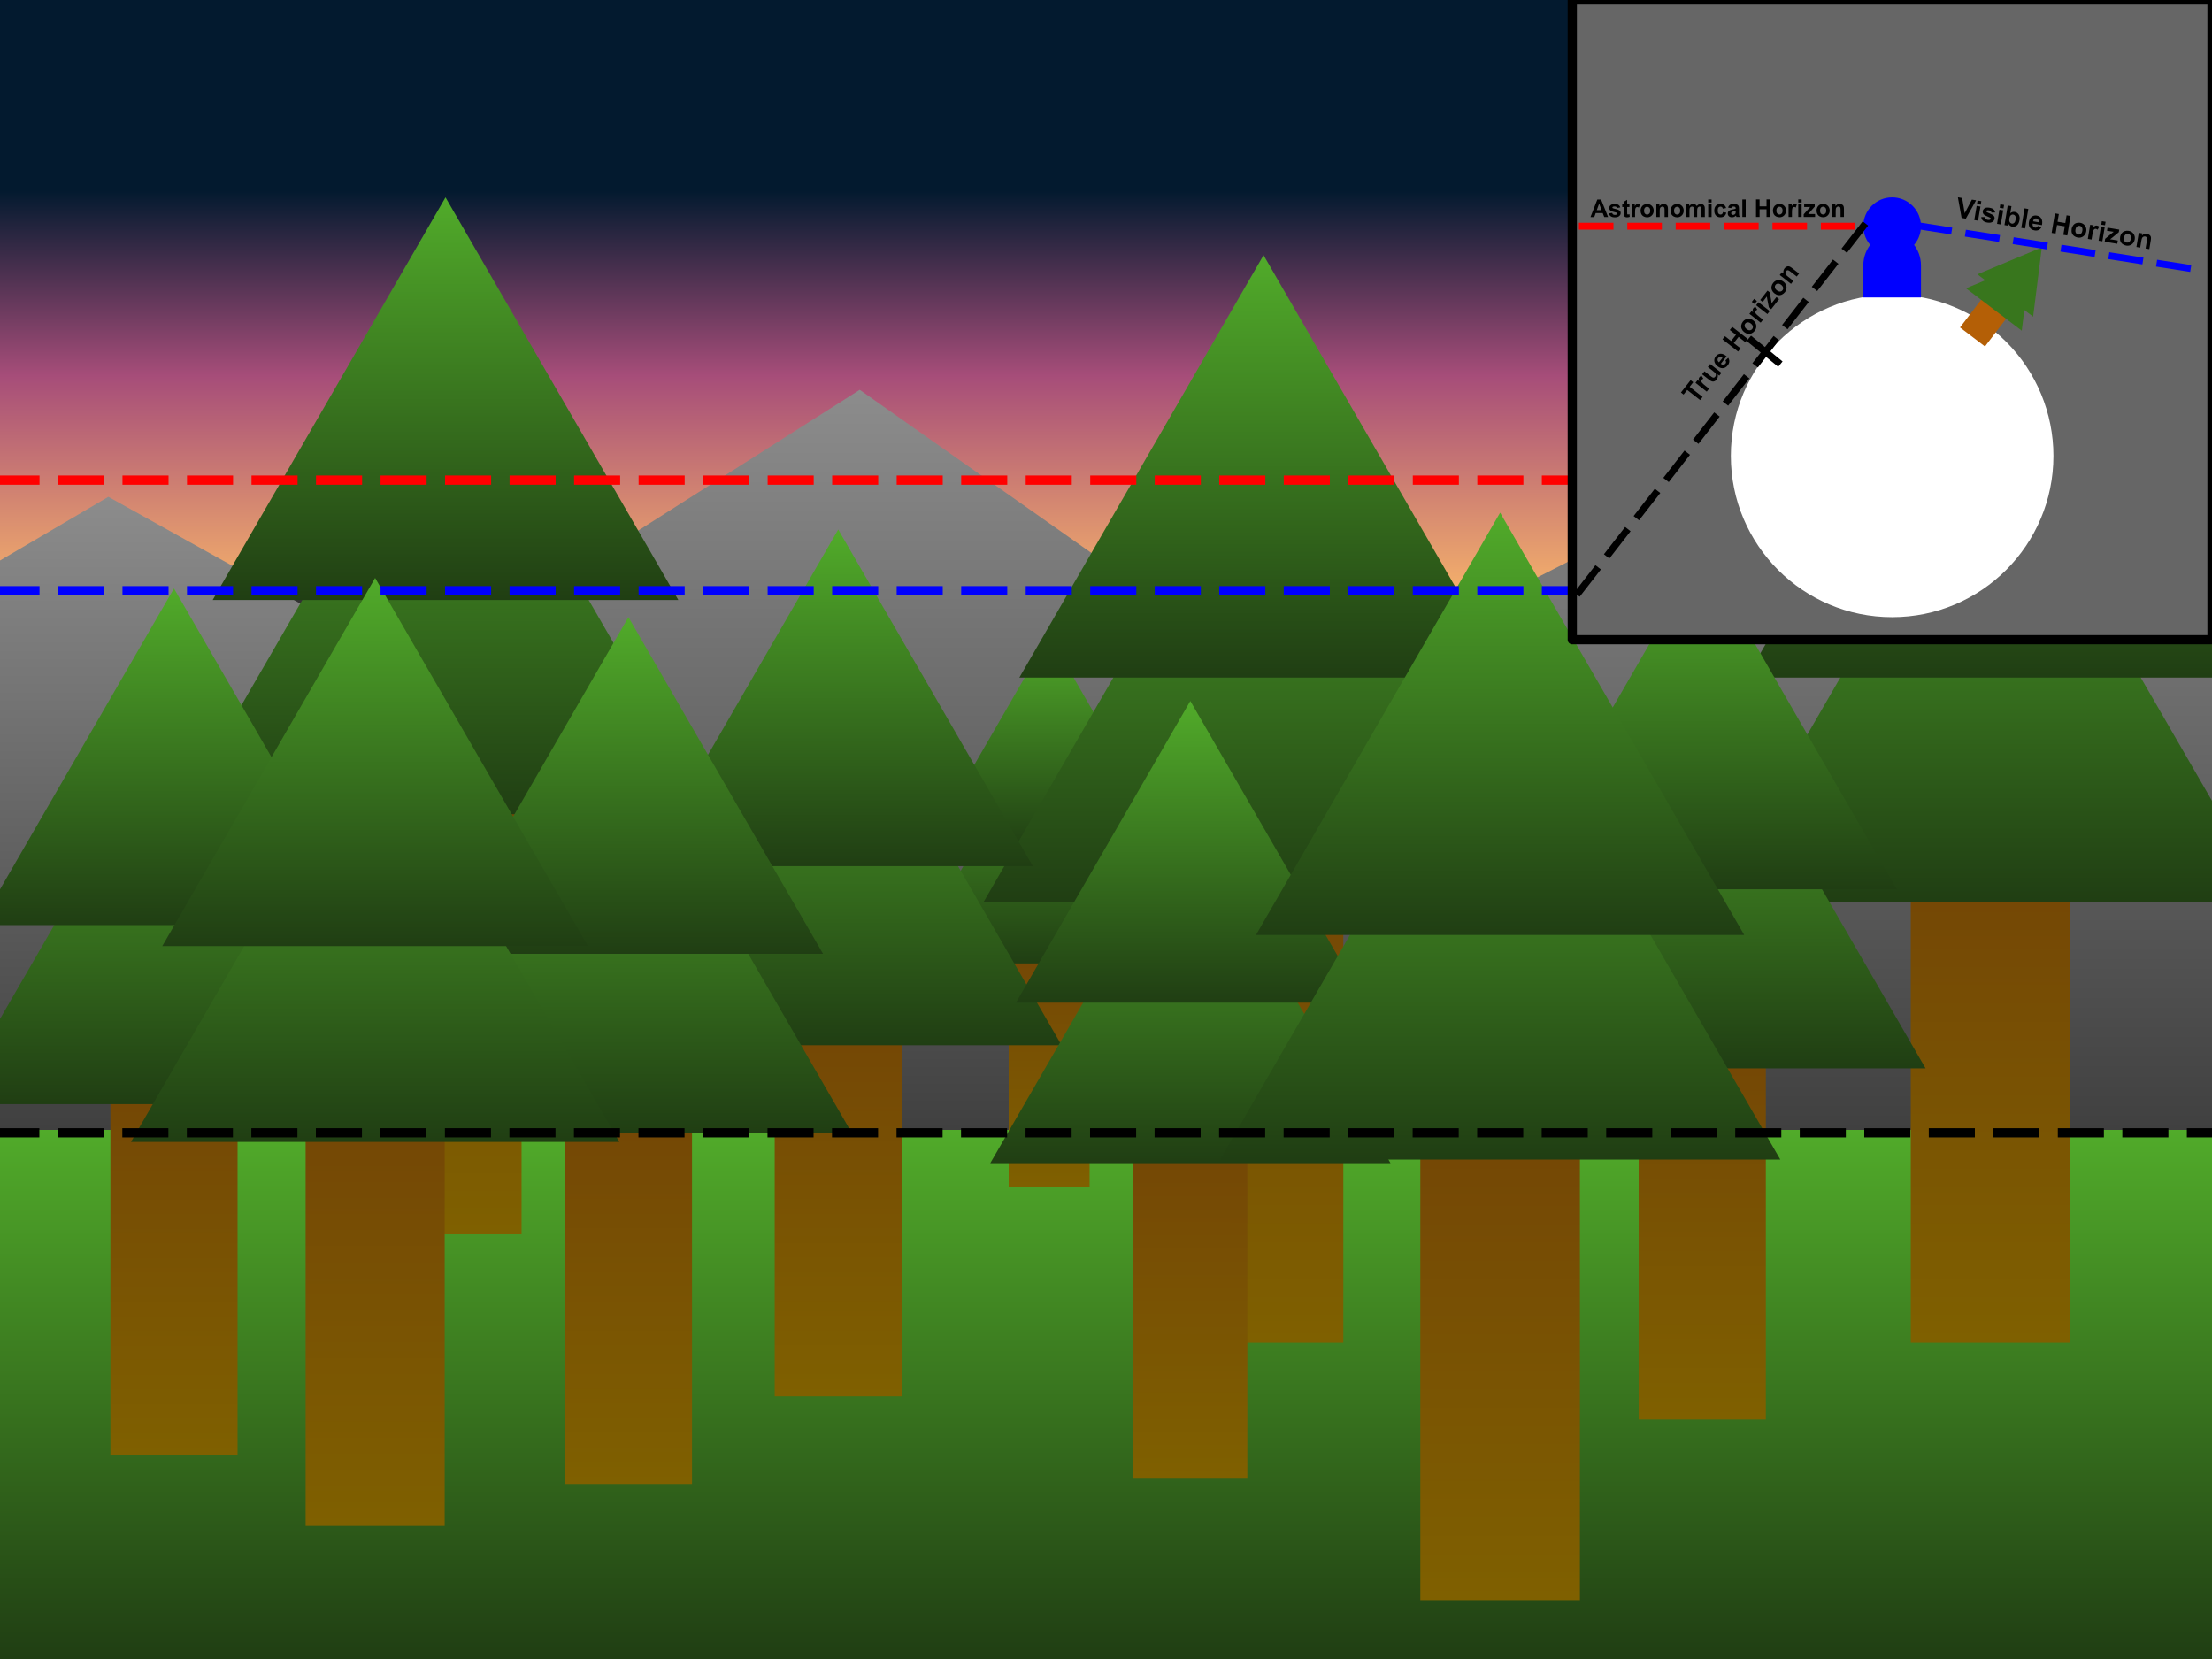 <svg version="1.1" viewBox="0.0 0.0 960.0 720.0" fill="none" stroke="none" stroke-linecap="square" stroke-miterlimit="10" xmlns:xlink="http://www.w3.org/1999/xlink" xmlns="http://www.w3.org/2000/svg"><rect x="0.0" y="0.0" width="960.0" height="720.0" fill="#333333" stroke="none"/><clipPath id="p.0"><path d="m0 0l960.0 0l0 720.0l-960.0 0l0 -720.0z" clip-rule="nonzero"/></clipPath><g clip-path="url(#p.0)"><path fill="#000000" fill-opacity="0.0" d="m0 0l960.0 0l0 720.0l-960.0 0z" fill-rule="evenodd"/><defs><linearGradient id="p.1" gradientUnits="userSpaceOnUse" gradientTransform="matrix(16.086 0.0 0.0 16.086 0.0 0.0)" spreadMethod="pad" x1="7.820323363746857E-10" y1="-2.1603163113578574E-4" x2="-5.8232148763994166E-5" y2="16.086"><stop offset="0.0" stop-color="#031a2f"/><stop offset="0.32" stop-color="#031a2f"/><stop offset="0.63" stop-color="#a64d79"/><stop offset="1.0" stop-color="#f6b26b"/></linearGradient></defs><path fill="url(#p.1)" d="m0 0l960.0 0l0 258.772l-960.0 0z" fill-rule="evenodd"/><defs><linearGradient id="p.2" gradientUnits="userSpaceOnUse" gradientTransform="matrix(17.922 0.0 0.0 17.922 0.0 0.0)" spreadMethod="pad" x1="-7.389" y1="9.439" x2="-7.389" y2="27.361"><stop offset="0.0" stop-color="#8c8c8c"/><stop offset="1.0" stop-color="#404040"/></linearGradient></defs><path fill="url(#p.2)" d="m-132.433 490.373l505.557 -321.197l456.144 321.197z" fill-rule="evenodd"/><defs><linearGradient id="p.3" gradientUnits="userSpaceOnUse" gradientTransform="matrix(17.922 0.0 0.0 17.922 0.0 0.0)" spreadMethod="pad" x1="10.981" y1="9.439" x2="10.981" y2="27.361"><stop offset="0.0" stop-color="#8c8c8c"/><stop offset="1.0" stop-color="#404040"/></linearGradient></defs><path fill="url(#p.3)" d="m196.803 490.362l630.113 -321.197l475.116 321.197z" fill-rule="evenodd"/><defs><linearGradient id="p.4" gradientUnits="userSpaceOnUse" gradientTransform="matrix(16.575 0.0 0.0 16.575 0.0 0.0)" spreadMethod="pad" x1="-25.382" y1="13.008" x2="-25.382" y2="29.584"><stop offset="0.0" stop-color="#8c8c8c"/><stop offset="1.0" stop-color="#404040"/></linearGradient></defs><path fill="url(#p.4)" d="m-420.714 490.362l467.752 -274.74l493.949 274.74z" fill-rule="evenodd"/><defs><linearGradient id="p.5" gradientUnits="userSpaceOnUse" gradientTransform="matrix(15.154 0.0 0.0 15.154 0.0 0.0)" spreadMethod="pad" x1="8.320749107375494E-10" y1="32.359" x2="-5.4856208839128626E-5" y2="47.513"><stop offset="0.0" stop-color="#51ab2a"/><stop offset="1.0" stop-color="#203e13"/></linearGradient></defs><path fill="url(#p.5)" d="m0 490.365l960.0 0l0 229.638l-960.0 0z" fill-rule="evenodd"/><defs><linearGradient id="p.6" gradientUnits="userSpaceOnUse" gradientTransform="matrix(-14.9 0.0 0.0 -14.9 0.0 0.0)" spreadMethod="pad" x1="-51.433" y1="-41.346" x2="-51.433" y2="-26.446"><stop offset="0.0" stop-color="#7f6000"/><stop offset="1.0" stop-color="#703d08"/></linearGradient></defs><path fill="url(#p.6)" d="m766.361 616.066l-55.181 0l0 -222.016l55.181 0z" fill-rule="evenodd"/><defs><linearGradient id="p.7" gradientUnits="userSpaceOnUse" gradientTransform="matrix(-16.689 0.0 0.0 -16.689 0.0 0.0)" spreadMethod="pad" x1="-53.838" y1="-34.918" x2="-53.838" y2="-18.23"><stop offset="0.0" stop-color="#7f6000"/><stop offset="1.0" stop-color="#703d08"/></linearGradient></defs><path fill="url(#p.7)" d="m898.496 582.751l-69.228 0l0 -278.52l69.228 0z" fill-rule="evenodd"/><defs><linearGradient id="p.8" gradientUnits="userSpaceOnUse" gradientTransform="matrix(14.501 0.0 0.0 14.501 0.0 0.0)" spreadMethod="pad" x1="51.191" y1="12.503" x2="51.191" y2="27.004"><stop offset="0.0" stop-color="#51ab2a"/><stop offset="1.0" stop-color="#203e13"/></linearGradient></defs><path fill="url(#p.8)" d="m742.308 391.571l121.575 -210.268l121.575 210.268z" fill-rule="evenodd"/><defs><linearGradient id="p.9" gradientUnits="userSpaceOnUse" gradientTransform="matrix(13.539 0.0 0.0 13.539 0.0 0.0)" spreadMethod="pad" x1="55.978" y1="8.18" x2="55.978" y2="21.719"><stop offset="0.0" stop-color="#51ab2a"/><stop offset="1.0" stop-color="#203e13"/></linearGradient></defs><path fill="url(#p.9)" d="m757.895 294.059l105.984 -183.307l105.984 183.307z" fill-rule="evenodd"/><defs><linearGradient id="p.10" gradientUnits="userSpaceOnUse" gradientTransform="matrix(12.946 0.0 0.0 12.946 0.0 0.0)" spreadMethod="pad" x1="49.581" y1="22.871" x2="49.581" y2="35.816"><stop offset="0.0" stop-color="#51ab2a"/><stop offset="1.0" stop-color="#203e13"/></linearGradient></defs><path fill="url(#p.10)" d="m641.865 463.669l96.913 -167.591l96.913 167.591z" fill-rule="evenodd"/><defs><linearGradient id="p.11" gradientUnits="userSpaceOnUse" gradientTransform="matrix(12.088 0.0 0.0 12.088 0.0 0.0)" spreadMethod="pad" x1="54.129" y1="19.842" x2="54.129" y2="31.93"><stop offset="0.0" stop-color="#51ab2a"/><stop offset="1.0" stop-color="#203e13"/></linearGradient></defs><path fill="url(#p.11)" d="m654.29 385.954l84.472 -146.11l84.472 146.11z" fill-rule="evenodd"/><defs><linearGradient id="p.12" gradientUnits="userSpaceOnUse" gradientTransform="matrix(-11.885 0.0 0.0 -11.885 0.0 0.0)" spreadMethod="pad" x1="-39.787" y1="-43.338" x2="-39.787" y2="-31.452"><stop offset="0.0" stop-color="#7f6000"/><stop offset="1.0" stop-color="#703d08"/></linearGradient></defs><path fill="url(#p.12)" d="m472.88 515.081l-35.118 0l0 -141.26l35.118 0z" fill-rule="evenodd"/><defs><linearGradient id="p.13" gradientUnits="userSpaceOnUse" gradientTransform="matrix(10.325 0.0 0.0 10.325 0.0 0.0)" spreadMethod="pad" x1="38.127" y1="30.169" x2="38.127" y2="40.495"><stop offset="0.0" stop-color="#51ab2a"/><stop offset="1.0" stop-color="#203e13"/></linearGradient></defs><path fill="url(#p.13)" d="m393.679 418.127l61.654 -106.614l61.654 106.614z" fill-rule="evenodd"/><defs><linearGradient id="p.14" gradientUnits="userSpaceOnUse" gradientTransform="matrix(9.641 0.0 0.0 9.641 0.0 0.0)" spreadMethod="pad" x1="41.655" y1="28.601" x2="41.655" y2="38.242"><stop offset="0.0" stop-color="#51ab2a"/><stop offset="1.0" stop-color="#203e13"/></linearGradient></defs><path fill="url(#p.14)" d="m401.584 368.682l53.732 -92.945l53.732 92.945z" fill-rule="evenodd"/><defs><linearGradient id="p.15" gradientUnits="userSpaceOnUse" gradientTransform="matrix(-16.296 0.0 0.0 -16.296 0.0 0.0)" spreadMethod="pad" x1="-13.89" y1="-32.871" x2="-13.89" y2="-16.574"><stop offset="0.0" stop-color="#7f6000"/><stop offset="1.0" stop-color="#703d08"/></linearGradient></defs><path fill="url(#p.15)" d="m226.352 535.677l-66.016 0l0 -265.575l66.016 0z" fill-rule="evenodd"/><defs><linearGradient id="p.16" gradientUnits="userSpaceOnUse" gradientTransform="matrix(14.159 0.0 0.0 14.159 0.0 0.0)" spreadMethod="pad" x1="5.469" y1="10.799" x2="5.469" y2="24.958"><stop offset="0.0" stop-color="#51ab2a"/><stop offset="1.0" stop-color="#203e13"/></linearGradient></defs><path fill="url(#p.16)" d="m77.43 353.381l115.906 -200.472l115.906 200.472z" fill-rule="evenodd"/><defs><linearGradient id="p.17" gradientUnits="userSpaceOnUse" gradientTransform="matrix(13.22 0.0 0.0 13.22 0.0 0.0)" spreadMethod="pad" x1="6.981" y1="6.478" x2="6.981" y2="19.698"><stop offset="0.0" stop-color="#51ab2a"/><stop offset="1.0" stop-color="#203e13"/></linearGradient></defs><path fill="url(#p.17)" d="m92.293 260.412l101.055 -174.772l101.055 174.772z" fill-rule="evenodd"/><defs><linearGradient id="p.18" gradientUnits="userSpaceOnUse" gradientTransform="matrix(-16.689 0.0 0.0 -16.689 0.0 0.0)" spreadMethod="pad" x1="-34.933" y1="-34.918" x2="-34.933" y2="-18.23"><stop offset="0.0" stop-color="#7f6000"/><stop offset="1.0" stop-color="#703d08"/></linearGradient></defs><path fill="url(#p.18)" d="m582.996 582.751l-69.228 0l0 -278.52l69.228 0z" fill-rule="evenodd"/><defs><linearGradient id="p.19" gradientUnits="userSpaceOnUse" gradientTransform="matrix(14.501 0.0 0.0 14.501 0.0 0.0)" spreadMethod="pad" x1="29.434" y1="12.503" x2="29.434" y2="27.004"><stop offset="0.0" stop-color="#51ab2a"/><stop offset="1.0" stop-color="#203e13"/></linearGradient></defs><path fill="url(#p.19)" d="m426.808 391.571l121.575 -210.268l121.575 210.268z" fill-rule="evenodd"/><defs><linearGradient id="p.20" gradientUnits="userSpaceOnUse" gradientTransform="matrix(13.539 0.0 0.0 13.539 0.0 0.0)" spreadMethod="pad" x1="32.675" y1="8.18" x2="32.675" y2="21.719"><stop offset="0.0" stop-color="#51ab2a"/><stop offset="1.0" stop-color="#203e13"/></linearGradient></defs><path fill="url(#p.20)" d="m442.395 294.059l105.984 -183.307l105.984 183.307z" fill-rule="evenodd"/><defs><linearGradient id="p.21" gradientUnits="userSpaceOnUse" gradientTransform="matrix(-14.9 0.0 0.0 -14.9 0.0 0.0)" spreadMethod="pad" x1="-26.268" y1="-40.672" x2="-26.268" y2="-25.772"><stop offset="0.0" stop-color="#7f6000"/><stop offset="1.0" stop-color="#703d08"/></linearGradient></defs><path fill="url(#p.21)" d="m391.392 606.026l-55.181 0l0 -222.016l55.181 0z" fill-rule="evenodd"/><defs><linearGradient id="p.22" gradientUnits="userSpaceOnUse" gradientTransform="matrix(12.946 0.0 0.0 12.946 0.0 0.0)" spreadMethod="pad" x1="20.617" y1="22.095" x2="20.617" y2="35.041"><stop offset="0.0" stop-color="#51ab2a"/><stop offset="1.0" stop-color="#203e13"/></linearGradient></defs><path fill="url(#p.22)" d="m266.896 453.629l96.913 -167.591l96.913 167.591z" fill-rule="evenodd"/><defs><linearGradient id="p.23" gradientUnits="userSpaceOnUse" gradientTransform="matrix(12.088 0.0 0.0 12.088 0.0 0.0)" spreadMethod="pad" x1="23.108" y1="19.011" x2="23.108" y2="31.099"><stop offset="0.0" stop-color="#51ab2a"/><stop offset="1.0" stop-color="#203e13"/></linearGradient></defs><path fill="url(#p.23)" d="m279.321 375.913l84.472 -146.11l84.472 146.11z" fill-rule="evenodd"/><defs><linearGradient id="p.24" gradientUnits="userSpaceOnUse" gradientTransform="matrix(-14.9 0.0 0.0 -14.9 0.0 0.0)" spreadMethod="pad" x1="-6.919" y1="-42.389" x2="-6.919" y2="-27.489"><stop offset="0.0" stop-color="#7f6000"/><stop offset="1.0" stop-color="#703d08"/></linearGradient></defs><path fill="url(#p.24)" d="m103.098 631.602l-55.181 0l0 -222.016l55.181 0z" fill-rule="evenodd"/><defs><linearGradient id="p.25" gradientUnits="userSpaceOnUse" gradientTransform="matrix(12.946 0.0 0.0 12.946 0.0 0.0)" spreadMethod="pad" x1="-1.653" y1="24.071" x2="-1.653" y2="37.017"><stop offset="0.0" stop-color="#51ab2a"/><stop offset="1.0" stop-color="#203e13"/></linearGradient></defs><path fill="url(#p.25)" d="m-21.398 479.205l96.913 -167.591l96.913 167.591z" fill-rule="evenodd"/><defs><linearGradient id="p.26" gradientUnits="userSpaceOnUse" gradientTransform="matrix(12.088 0.0 0.0 12.088 0.0 0.0)" spreadMethod="pad" x1="-0.742" y1="21.127" x2="-0.742" y2="33.215"><stop offset="0.0" stop-color="#51ab2a"/><stop offset="1.0" stop-color="#203e13"/></linearGradient></defs><path fill="url(#p.26)" d="m-8.973 401.49l84.472 -146.11l84.472 146.11z" fill-rule="evenodd"/><defs><linearGradient id="p.27" gradientUnits="userSpaceOnUse" gradientTransform="matrix(-14.9 0.0 0.0 -14.9 0.0 0.0)" spreadMethod="pad" x1="-20.156" y1="-43.225" x2="-20.156" y2="-28.325"><stop offset="0.0" stop-color="#7f6000"/><stop offset="1.0" stop-color="#703d08"/></linearGradient></defs><path fill="url(#p.27)" d="m300.33 644.067l-55.181 0l0 -222.016l55.181 0z" fill-rule="evenodd"/><defs><linearGradient id="p.28" gradientUnits="userSpaceOnUse" gradientTransform="matrix(12.946 0.0 0.0 12.946 0.0 0.0)" spreadMethod="pad" x1="13.582" y1="25.034" x2="13.582" y2="37.979"><stop offset="0.0" stop-color="#51ab2a"/><stop offset="1.0" stop-color="#203e13"/></linearGradient></defs><path fill="url(#p.28)" d="m175.834 491.67l96.913 -167.591l96.913 167.591z" fill-rule="evenodd"/><defs><linearGradient id="p.29" gradientUnits="userSpaceOnUse" gradientTransform="matrix(12.088 0.0 0.0 12.088 0.0 0.0)" spreadMethod="pad" x1="15.575" y1="22.158" x2="15.575" y2="34.246"><stop offset="0.0" stop-color="#51ab2a"/><stop offset="1.0" stop-color="#203e13"/></linearGradient></defs><path fill="url(#p.29)" d="m188.259 413.954l84.472 -146.11l84.472 146.11z" fill-rule="evenodd"/><defs><linearGradient id="p.30" gradientUnits="userSpaceOnUse" gradientTransform="matrix(-15.582 0.0 0.0 -15.582 0.0 0.0)" spreadMethod="pad" x1="-12.385" y1="-42.501" x2="-12.385" y2="-26.919"><stop offset="0.0" stop-color="#7f6000"/><stop offset="1.0" stop-color="#703d08"/></linearGradient></defs><path fill="url(#p.30)" d="m192.983 662.263l-60.346 0l0 -242.803l60.346 0z" fill-rule="evenodd"/><defs><linearGradient id="p.31" gradientUnits="userSpaceOnUse" gradientTransform="matrix(13.538 0.0 0.0 13.538 0.0 0.0)" spreadMethod="pad" x1="4.198" y1="23.07" x2="4.198" y2="36.608"><stop offset="0.0" stop-color="#51ab2a"/><stop offset="1.0" stop-color="#203e13"/></linearGradient></defs><path fill="url(#p.31)" d="m56.835 495.6l105.984 -183.276l105.984 183.276z" fill-rule="evenodd"/><defs><linearGradient id="p.32" gradientUnits="userSpaceOnUse" gradientTransform="matrix(12.64 0.0 0.0 12.64 0.0 0.0)" spreadMethod="pad" x1="5.571" y1="19.843" x2="5.571" y2="32.484"><stop offset="0.0" stop-color="#51ab2a"/><stop offset="1.0" stop-color="#203e13"/></linearGradient></defs><path fill="url(#p.32)" d="m70.423 410.605l92.378 -159.78l92.378 159.78z" fill-rule="evenodd"/><defs><linearGradient id="p.33" gradientUnits="userSpaceOnUse" gradientTransform="matrix(-14.106 0.0 0.0 -14.106 0.0 0.0)" spreadMethod="pad" x1="-38.375" y1="-45.467" x2="-38.376" y2="-31.361"><stop offset="0.0" stop-color="#7f6000"/><stop offset="1.0" stop-color="#703d08"/></linearGradient></defs><path fill="url(#p.33)" d="m541.342 641.381l-49.48 0l0 -198.992l49.48 0z" fill-rule="evenodd"/><defs><linearGradient id="p.34" gradientUnits="userSpaceOnUse" gradientTransform="matrix(12.255 0.0 0.0 12.255 0.0 0.0)" spreadMethod="pad" x1="35.071" y1="28.938" x2="35.071" y2="41.193"><stop offset="0.0" stop-color="#51ab2a"/><stop offset="1.0" stop-color="#203e13"/></linearGradient></defs><path fill="url(#p.34)" d="m429.777 504.799l86.85 -150.173l86.85 150.173z" fill-rule="evenodd"/><defs><linearGradient id="p.35" gradientUnits="userSpaceOnUse" gradientTransform="matrix(11.442 0.0 0.0 11.442 0.0 0.0)" spreadMethod="pad" x1="38.533" y1="26.588" x2="38.533" y2="38.03"><stop offset="0.0" stop-color="#51ab2a"/><stop offset="1.0" stop-color="#203e13"/></linearGradient></defs><path fill="url(#p.35)" d="m440.911 435.16l75.685 -130.929l75.685 130.929z" fill-rule="evenodd"/><defs><linearGradient id="p.36" gradientUnits="userSpaceOnUse" gradientTransform="matrix(-16.69 0.0 0.0 -16.69 0.0 0.0)" spreadMethod="pad" x1="-41.083" y1="-41.608" x2="-41.083" y2="-24.919"><stop offset="0.0" stop-color="#7f6000"/><stop offset="1.0" stop-color="#703d08"/></linearGradient></defs><path fill="url(#p.36)" d="m685.671 694.438l-69.26 0l0 -278.551l69.26 0z" fill-rule="evenodd"/><defs><linearGradient id="p.37" gradientUnits="userSpaceOnUse" gradientTransform="matrix(14.498 0.0 0.0 14.498 0.0 0.0)" spreadMethod="pad" x1="36.521" y1="20.211" x2="36.521" y2="34.71"><stop offset="0.0" stop-color="#51ab2a"/><stop offset="1.0" stop-color="#203e13"/></linearGradient></defs><path fill="url(#p.37)" d="m529.5 503.238l121.575 -210.205l121.575 210.205z" fill-rule="evenodd"/><defs><linearGradient id="p.38" gradientUnits="userSpaceOnUse" gradientTransform="matrix(13.538 0.0 0.0 13.538 0.0 0.0)" spreadMethod="pad" x1="40.264" y1="16.434" x2="40.263" y2="29.972"><stop offset="0.0" stop-color="#51ab2a"/><stop offset="1.0" stop-color="#203e13"/></linearGradient></defs><path fill="url(#p.38)" d="m545.086 405.765l105.953 -183.276l105.953 183.276z" fill-rule="evenodd"/><path fill="#000000" fill-opacity="0.0" d="m-0.85 256.373l961.701 0" fill-rule="evenodd"/><path stroke="#0000ff" stroke-width="4.0" stroke-linejoin="round" stroke-linecap="butt" stroke-dasharray="16.0,12.0" d="m-0.85 256.373l961.701 0" fill-rule="evenodd"/><path fill="#000000" fill-opacity="0.0" d="m-0.916 491.622l961.701 0" fill-rule="evenodd"/><path stroke="#000000" stroke-width="4.0" stroke-linejoin="round" stroke-linecap="butt" stroke-dasharray="16.0,12.0" d="m-0.916 491.622l961.701 0" fill-rule="evenodd"/><path fill="#000000" fill-opacity="0.0" d="m-0.85 208.373l961.701 0" fill-rule="evenodd"/><path stroke="#ff0000" stroke-width="4.0" stroke-linejoin="round" stroke-linecap="butt" stroke-dasharray="16.0,12.0" d="m-0.85 208.373l961.701 0" fill-rule="evenodd"/><path fill="#666666" d="m682.362 0l277.638 0l0 277.638l-277.638 0z" fill-rule="evenodd"/><path stroke="#000000" stroke-width="4.0" stroke-linejoin="round" stroke-linecap="butt" d="m682.362 0l277.638 0l0 277.638l-277.638 0z" fill-rule="evenodd"/><path fill="#ffffff" d="m751.181 197.846l0 0c0 -38.66 31.34 -70 70.0 -70l0 0c18.565 0 36.37 7.375 49.497 20.503c13.128 13.128 20.503 30.932 20.503 49.497l0 0c0 38.66 -31.34 70.0 -70.0 70.0l0 0c-38.66 0 -70.0 -31.34 -70.0 -70.0z" fill-rule="evenodd"/><path fill="#0000ff" d="m808.661 129.104l0 -13.843l0 0c0 -7.645 5.605 -13.843 12.52 -13.843c6.914 0 12.52 6.198 12.52 13.843l0 13.843z" fill-rule="evenodd"/><path fill="#0000ff" d="m808.661 98.16l0 0c0 -6.914 5.605 -12.52 12.52 -12.52l0 0c3.32 0 6.505 1.319 8.853 3.667c2.348 2.348 3.667 5.532 3.667 8.853l0 0c0 6.914 -5.605 12.52 -12.52 12.52l0 0c-6.914 0 -12.52 -5.605 -12.52 -12.52z" fill-rule="evenodd"/><path fill="#000000" fill-opacity="0.0" d="m808.661 98.16l-124.819 160.598" fill-rule="evenodd"/><path stroke="#000000" stroke-width="3.0" stroke-linejoin="round" stroke-linecap="butt" stroke-dasharray="12.0,9.0" d="m808.661 98.16l-124.819 160.598" fill-rule="evenodd"/><path fill="#b45f06" d="m868.027 119.312l10.835 8.252l-17.386 22.803l-10.835 -8.252z" fill-rule="evenodd"/><path fill="#38761d" d="m853.24 125.118l27.969 -11.685l-3.78 30.079z" fill-rule="evenodd"/><path fill="#38761d" d="m858.175 119.043l27.969 -11.685l-3.78 30.079z" fill-rule="evenodd"/><path fill="#000000" fill-opacity="0.0" d="m833.701 98.16l123.307 19.339" fill-rule="evenodd"/><path stroke="#0000ff" stroke-width="3.0" stroke-linejoin="round" stroke-linecap="butt" stroke-dasharray="12.0,9.0" d="m833.701 98.16l123.307 19.339" fill-rule="evenodd"/><path fill="#000000" fill-opacity="0.0" d="m686.74 98.16l121.921 0" fill-rule="evenodd"/><path stroke="#ff0000" stroke-width="3.0" stroke-linejoin="round" stroke-linecap="butt" stroke-dasharray="12.0,9.0" d="m686.74 98.16l121.921 0" fill-rule="evenodd"/><path fill="#000000" fill-opacity="0.0" d="m819.982 75.86l146.331 24.283l-2.961 17.795l-146.331 -24.283z" fill-rule="evenodd"/><path fill="#000000" d="m851.332 94.585l-1.611 -8.979l1.85 0.307l1.099 6.629l3.125 -5.928l1.819 0.302l-4.447 7.973l-1.834 -0.304zm6.668 -6.053l0.251 -1.51l1.634 0.271l-0.251 1.51l-1.634 -0.271zm-1.159 6.967l1.021 -6.134l1.634 0.271l-1.021 6.134l-1.634 -0.271zm3.011 -1.306l1.675 0.025q0.028 0.496 0.296 0.793q0.283 0.3 0.853 0.395q0.632 0.105 0.979 -0.075q0.244 -0.134 0.288 -0.396q0.031 -0.185 -0.057 -0.326q-0.103 -0.144 -0.504 -0.305q-1.901 -0.759 -2.366 -1.2q-0.64 -0.629 -0.494 -1.507q0.133 -0.801 0.84 -1.239q0.722 -0.435 2.047 -0.215q1.264 0.21 1.811 0.728q0.55 0.503 0.648 1.343l-1.588 0.022q-0.034 -0.37 -0.28 -0.601q-0.244 -0.246 -0.753 -0.331q-0.632 -0.105 -0.94 0.034q-0.206 0.093 -0.239 0.293q-0.031 0.185 0.103 0.334q0.19 0.19 1.436 0.698q1.261 0.51 1.698 1.026q0.437 0.516 0.309 1.287q-0.141 0.848 -0.953 1.347q-0.794 0.486 -2.181 0.256q-1.249 -0.207 -1.904 -0.839q-0.64 -0.629 -0.725 -1.546zm8.021 -4.022l0.251 -1.51l1.634 0.271l-0.251 1.51l-1.634 -0.271zm-1.159 6.967l1.021 -6.134l1.634 0.271l-1.021 6.134l-1.634 -0.271zm3.227 0.536l1.41 -8.477l1.618 0.269l-0.508 3.052q0.896 -0.722 1.929 -0.551q1.11 0.184 1.714 1.124q0.607 0.924 0.353 2.45q-0.262 1.572 -1.158 2.295q-0.896 0.722 -1.96 0.546q-0.524 -0.087 -0.989 -0.433q-0.465 -0.346 -0.748 -0.932l-0.151 0.909l-1.511 -0.251zm2.136 -2.94q-0.159 0.956 0.072 1.469q0.309 0.716 1.018 0.834q0.524 0.087 0.986 -0.311q0.462 -0.398 0.626 -1.385q0.174 -1.048 -0.134 -1.574q-0.306 -0.542 -0.907 -0.642q-0.57 -0.095 -1.048 0.301q-0.46 0.383 -0.614 1.308zm5.156 4.15l1.41 -8.477l1.634 0.271l-1.41 8.477l-1.634 -0.271zm7.175 -0.821l1.572 0.546q-0.457 0.843 -1.212 1.193q-0.755 0.35 -1.757 0.184q-1.603 -0.266 -2.199 -1.442q-0.478 -0.935 -0.265 -2.214q0.254 -1.526 1.199 -2.256q0.945 -0.73 2.163 -0.528q1.372 0.228 2.007 1.267q0.653 1.027 0.296 2.884l-4.069 -0.675q-0.09 0.73 0.214 1.192q0.303 0.462 0.874 0.557q0.37 0.061 0.665 -0.095q0.298 -0.172 0.514 -0.612zm0.364 -1.618q0.103 -0.712 -0.19 -1.14q-0.278 -0.426 -0.786 -0.511q-0.524 -0.087 -0.943 0.24q-0.406 0.344 -0.516 1.007l2.435 0.404zm5.638 4.626l1.41 -8.477l1.711 0.284l-0.556 3.345l3.36 0.558l0.556 -3.345l1.711 0.284l-1.41 8.477l-1.711 -0.284l0.615 -3.699l-3.36 -0.558l-0.615 3.699l-1.711 -0.284zm8.689 -1.805q0.133 -0.801 0.66 -1.49q0.529 -0.704 1.318 -0.969q0.791 -0.281 1.701 -0.13q1.387 0.23 2.13 1.288q0.745 1.042 0.514 2.43q-0.231 1.387 -1.294 2.161q-1.045 0.761 -2.402 0.536q-0.848 -0.141 -1.554 -0.654q-0.691 -0.511 -0.971 -1.302q-0.278 -0.806 -0.101 -1.87zm1.649 0.369q-0.151 0.909 0.198 1.474q0.352 0.549 0.984 0.654q0.647 0.107 1.143 -0.301q0.514 -0.422 0.668 -1.346q0.149 -0.894 -0.203 -1.443q-0.334 -0.562 -0.982 -0.67q-0.632 -0.105 -1.146 0.317q-0.511 0.406 -0.662 1.316zm6.983 4.311l-1.618 -0.269l1.021 -6.134l1.511 0.251l-0.144 0.863q0.488 -0.553 0.827 -0.686q0.342 -0.149 0.727 -0.085q0.555 0.092 1.028 0.487l-0.742 1.318q-0.373 -0.331 -0.712 -0.387q-0.354 -0.059 -0.619 0.103q-0.262 0.147 -0.483 0.617q-0.218 0.455 -0.48 2.027l-0.315 1.896zm4.209 -6.461l0.251 -1.51l1.634 0.271l-0.251 1.51l-1.634 -0.271zm-1.159 6.967l1.021 -6.134l1.634 0.271l-1.021 6.134l-1.634 -0.271zm2.642 0.438l0.21 -1.264l2.738 -2.27q0.678 -0.553 0.984 -0.771q-0.28 -0.031 -0.742 -0.107l-2.176 -0.345l0.223 -1.341l5.087 0.844l-0.19 1.141l-2.81 2.321l-0.966 0.758q0.686 0.066 0.84 0.092l2.513 0.417l-0.238 1.433l-5.472 -0.908zm6.722 -2.131q0.133 -0.801 0.66 -1.49q0.529 -0.704 1.318 -0.969q0.791 -0.281 1.701 -0.13q1.387 0.23 2.13 1.288q0.745 1.042 0.515 2.43q-0.231 1.387 -1.294 2.161q-1.045 0.761 -2.402 0.536q-0.848 -0.141 -1.554 -0.654q-0.691 -0.511 -0.971 -1.302q-0.278 -0.806 -0.101 -1.87zm1.649 0.369q-0.151 0.909 0.198 1.474q0.352 0.549 0.984 0.654q0.647 0.107 1.143 -0.301q0.514 -0.422 0.668 -1.346q0.149 -0.894 -0.203 -1.443q-0.334 -0.562 -0.982 -0.67q-0.632 -0.105 -1.146 0.317q-0.511 0.406 -0.662 1.316zm11.006 4.978l-1.618 -0.269l0.521 -3.129q0.167 -1.002 0.108 -1.313q-0.044 -0.308 -0.265 -0.503q-0.203 -0.208 -0.527 -0.262q-0.432 -0.072 -0.809 0.103q-0.362 0.177 -0.55 0.542q-0.187 0.365 -0.359 1.398l-0.462 2.774l-1.634 -0.271l1.021 -6.134l1.511 0.251l-0.149 0.894q0.973 -0.9 2.206 -0.695q0.524 0.087 0.938 0.362q0.416 0.259 0.596 0.606q0.182 0.331 0.195 0.729q0.031 0.385 -0.087 1.094l-0.636 3.822z" fill-rule="nonzero"/><path fill="#000000" fill-opacity="0.0" d="m671.447 81.342l148.346 -0.063l0 18.047l-148.346 0.063z" fill-rule="evenodd"/><path fill="#000000" d="m697.919 94.194l-1.672 7.095337E-4l-0.672 -1.734l-3.047 0.001l-0.625 1.735l-1.641 6.942749E-4l2.969 -7.626l1.625 -6.942749E-4l3.062 7.624zm-2.844 -3.014l-1.047 -2.828l-1.031 2.829l2.078 -8.8500977E-4zm3.133 1.436l1.469 -0.219q0.094 0.422 0.375 0.64q0.297 0.219 0.797 0.218q0.578 -2.4414062E-4 0.859 -0.203q0.188 -0.141 0.188 -0.391q0 -0.172 -0.094 -0.281q-0.109 -0.094 -0.5 -0.187q-1.766 -0.39 -2.234 -0.702q-0.656 -0.453 -0.656 -1.25q0 -0.719 0.562 -1.203q0.578 -0.5 1.766 -0.501q1.125 -4.8065186E-4 1.672 0.374q0.562 0.375 0.766 1.093l-1.375 0.251q-0.094 -0.312 -0.344 -0.484q-0.234 -0.172 -0.703 -0.172q-0.562 2.3651123E-4 -0.812 0.157q-0.172 0.109 -0.172 0.297q0 0.156 0.141 0.266q0.203 0.141 1.359 0.406q1.172 0.265 1.641 0.656q0.453 0.39 0.453 1.078q0 0.766 -0.641 1.313q-0.625 0.547 -1.875 0.548q-1.125 4.8065186E-4 -1.781 -0.452q-0.656 -0.468 -0.859 -1.25zm8.973 -3.957l0 1.172l-1.0 4.272461E-4l0 2.219q0 0.688 0.031 0.797q0.031 0.109 0.125 0.187q0.109 0.062 0.25 0.062q0.203 -8.392334E-5 0.594 -0.141l0.125 1.141q-0.516 0.219 -1.156 0.219q-0.391 1.6784668E-4 -0.719 -0.125q-0.312 -0.14 -0.469 -0.344q-0.141 -0.219 -0.203 -0.578q-0.047 -0.25 -0.047 -1.031l0 -2.406l-0.672 2.822876E-4l0 -1.172l0.672 -2.822876E-4l0 -1.094l1.469 -0.86l0 1.953l1.0 -4.272461E-4zm2.424 5.53l-1.469 6.1798096E-4l0 -5.531l1.359 -5.722046E-4l0 0.797q0.344 -0.563 0.625 -0.735q0.281 -0.188 0.625 -0.188q0.5 -2.1362305E-4 0.969 0.281l-0.453 1.281q-0.375 -0.25 -0.688 -0.25q-0.312 1.296997E-4 -0.531 0.172q-0.203 0.172 -0.328 0.625q-0.109 0.438 -0.109 1.844l0 1.703zm2.397 -2.845q0 -0.719 0.359 -1.406q0.359 -0.688 1.016 -1.047q0.672 -0.36 1.469 -0.36q1.266 -5.41687E-4 2.062 0.827q0.797 0.812 0.797 2.047q0 1.25 -0.812 2.078q-0.797 0.828 -2.031 0.829q-0.75 3.2043457E-4 -1.453 -0.343q-0.688 -0.343 -1.047 -1q-0.359 -0.672 -0.359 -1.625zm1.5 0.077q0 0.828 0.391 1.265q0.391 0.437 0.969 0.437q0.562 -2.3651123E-4 0.953 -0.438q0.391 -0.438 0.391 -1.266q0 -0.812 -0.391 -1.25q-0.391 -0.437 -0.953 -0.437q-0.578 2.4414062E-4 -0.969 0.438q-0.391 0.438 -0.391 1.25zm10.384 2.761l-1.469 6.1798096E-4l0 -2.812q0 -0.906 -0.094 -1.156q-0.094 -0.266 -0.312 -0.406q-0.203 -0.156 -0.5 -0.156q-0.375 1.6021729E-4 -0.688 0.219q-0.297 0.203 -0.406 0.547q-0.109 0.344 -0.109 1.266l0 2.5l-1.469 6.2561035E-4l0 -5.531l1.359 -5.79834E-4l0 0.812q0.719 -0.938 1.828 -0.938q0.484 -2.0599365E-4 0.875 0.187q0.406 0.172 0.609 0.437q0.203 0.266 0.281 0.609q0.094 0.344 0.094 0.984l0 3.438zm1.134 -2.844q0 -0.719 0.359 -1.406q0.359 -0.688 1.016 -1.047q0.672 -0.36 1.469 -0.36q1.266 -5.340576E-4 2.062 0.827q0.797 0.812 0.797 2.047q0 1.25 -0.812 2.078q-0.797 0.828 -2.031 0.829q-0.75 3.2043457E-4 -1.453 -0.343q-0.688 -0.343 -1.047 -1q-0.359 -0.672 -0.359 -1.625zm1.5 0.077q0 0.828 0.391 1.265q0.391 0.437 0.969 0.437q0.562 -2.3651123E-4 0.953 -0.438q0.391 -0.438 0.391 -1.266q0 -0.812 -0.391 -1.25q-0.391 -0.437 -0.953 -0.437q-0.578 2.5177002E-4 -0.969 0.438q-0.391 0.438 -0.391 1.25zm5.244 -2.768l1.344 -5.722046E-4l0 0.766q0.719 -0.891 1.719 -0.891q0.531 -2.2888184E-4 0.922 0.218q0.391 0.219 0.641 0.672q0.375 -0.453 0.797 -0.672q0.422 -0.219 0.891 -0.219q0.609 -2.593994E-4 1.031 0.25q0.422 0.25 0.625 0.734q0.156 0.344 0.156 1.141l0 3.531l-1.453 6.1798096E-4l0 -3.156q0 -0.828 -0.156 -1.062q-0.203 -0.312 -0.625 -0.312q-0.312 1.373291E-4 -0.578 0.188q-0.266 0.188 -0.391 0.547q-0.125 0.359 -0.125 1.141l0 2.656l-1.453 6.1798096E-4l0 -3.031q0 -0.797 -0.078 -1.031q-0.078 -0.234 -0.25 -0.344q-0.156 -0.125 -0.438 -0.125q-0.344 1.449585E-4 -0.609 0.188q-0.266 0.172 -0.391 0.516q-0.109 0.344 -0.109 1.141l0 2.688l-1.469 6.2561035E-4l0 -5.531zm9.585 -0.754l0 -1.344l1.469 -6.2561035E-4l0 1.344l-1.469 6.2561035E-4zm0 6.281l0 -5.531l1.469 -6.2561035E-4l0 5.531l-1.469 6.2561035E-4zm7.773 -3.894l-1.438 0.266q-0.078 -0.437 -0.344 -0.656q-0.25 -0.219 -0.656 -0.218q-0.547 2.2888184E-4 -0.875 0.375q-0.312 0.375 -0.312 1.266q0 0.984 0.328 1.39q0.328 0.406 0.875 0.406q0.422 -1.8310547E-4 0.688 -0.235q0.266 -0.25 0.375 -0.828l1.438 0.249q-0.219 0.984 -0.859 1.5q-0.641 0.5 -1.703 0.501q-1.203 5.1116943E-4 -1.938 -0.765q-0.719 -0.765 -0.719 -2.109q0 -1.375 0.719 -2.141q0.734 -0.766 1.969 -0.766q1.0 -4.272461E-4 1.594 0.437q0.609 0.437 0.859 1.328zm2.208 0.046l-1.328 -0.234q0.219 -0.797 0.766 -1.188q0.547 -0.391 1.625 -0.391q0.984 -4.196167E-4 1.453 0.234q0.484 0.234 0.672 0.593q0.203 0.359 0.203 1.312l-0.016 1.703q0 0.719 0.062 1.078q0.078 0.344 0.266 0.734l-1.438 6.1035156E-4q-0.062 -0.141 -0.141 -0.437q-0.047 -0.125 -0.062 -0.172q-0.375 0.375 -0.797 0.563q-0.422 0.172 -0.906 0.172q-0.859 3.6621094E-4 -1.359 -0.453q-0.484 -0.469 -0.484 -1.187q0 -0.469 0.219 -0.828q0.234 -0.359 0.641 -0.547q0.406 -0.203 1.156 -0.36q1.031 -0.188 1.422 -0.36l0 -0.141q0 -0.422 -0.219 -0.594q-0.203 -0.187 -0.781 -0.187q-0.375 1.6021729E-4 -0.594 0.157q-0.219 0.156 -0.359 0.531zm1.953 1.187q-0.281 0.094 -0.891 0.235q-0.609 0.125 -0.797 0.25q-0.281 0.203 -0.281 0.516q0 0.297 0.219 0.531q0.234 0.219 0.594 0.218q0.391 -1.6784668E-4 0.75 -0.266q0.266 -0.188 0.344 -0.485q0.062 -0.188 0.062 -0.703l0 -0.297zm2.88 2.655l0 -7.625l1.469 -6.2561035E-4l0 7.625l-1.469 6.1798096E-4zm5.937 -0.003l0 -7.625l1.547 -6.5612793E-4l0 3.0l3.016 -0.001l0 -3.0l1.531 -6.4849854E-4l0 7.625l-1.531 6.4849854E-4l0 -3.328l-3.016 0.001l0 3.328l-1.547 6.5612793E-4zm7.336 -2.847q0 -0.719 0.359 -1.406q0.359 -0.688 1.016 -1.047q0.672 -0.36 1.469 -0.36q1.266 -5.340576E-4 2.062 0.827q0.797 0.812 0.797 2.047q0 1.25 -0.812 2.078q-0.797 0.828 -2.031 0.829q-0.75 3.2043457E-4 -1.453 -0.343q-0.688 -0.343 -1.047 -1q-0.359 -0.672 -0.359 -1.625zm1.5 0.077q0 0.828 0.391 1.265q0.391 0.437 0.969 0.437q0.562 -2.3651123E-4 0.953 -0.438q0.391 -0.438 0.391 -1.266q0 -0.812 -0.391 -1.25q-0.391 -0.437 -0.953 -0.437q-0.578 2.5177002E-4 -0.969 0.438q-0.391 0.438 -0.391 1.25zm6.759 2.763l-1.469 6.2561035E-4l0 -5.531l1.359 -5.79834E-4l0 0.797q0.344 -0.563 0.625 -0.735q0.281 -0.188 0.625 -0.188q0.5 -2.0599365E-4 0.969 0.281l-0.453 1.281q-0.375 -0.25 -0.688 -0.25q-0.312 1.296997E-4 -0.531 0.172q-0.203 0.172 -0.328 0.625q-0.109 0.438 -0.109 1.844l0 1.703zm2.741 -6.282l0 -1.344l1.469 -6.1798096E-4l0 1.344l-1.469 6.1798096E-4zm0 6.281l0 -5.531l1.469 -6.1798096E-4l0 5.531l-1.469 6.1798096E-4zm2.367 -9.994507E-4l0 -1.141l2.078 -2.376q0.5 -0.578 0.75 -0.828q-0.25 0.016 -0.672 0.016l-1.953 0.016l0 -1.219l4.578 -0.002l0 1.047l-2.125 2.423l-0.734 0.813q0.609 -0.032 0.75 -0.032l2.266 -9.613037E-4l0 1.281l-4.938 0.002zm5.578 -2.846q0 -0.719 0.359 -1.406q0.359 -0.688 1.016 -1.047q0.672 -0.36 1.469 -0.36q1.266 -5.41687E-4 2.062 0.827q0.797 0.812 0.797 2.047q0 1.25 -0.812 2.078q-0.797 0.828 -2.031 0.829q-0.75 3.2043457E-4 -1.453 -0.343q-0.688 -0.343 -1.047 -1q-0.359 -0.672 -0.359 -1.625zm1.5 0.077q0 0.828 0.391 1.265q0.391 0.437 0.969 0.437q0.562 -2.3651123E-4 0.953 -0.438q0.391 -0.438 0.391 -1.266q0 -0.812 -0.391 -1.25q-0.391 -0.437 -0.953 -0.437q-0.578 2.4414062E-4 -0.969 0.438q-0.391 0.438 -0.391 1.25zm10.384 2.761l-1.469 6.1798096E-4l0 -2.812q0 -0.906 -0.094 -1.156q-0.094 -0.266 -0.312 -0.406q-0.203 -0.156 -0.5 -0.156q-0.375 1.6021729E-4 -0.688 0.219q-0.297 0.203 -0.406 0.547q-0.109 0.344 -0.109 1.266l0 2.5l-1.469 6.2561035E-4l0 -5.531l1.359 -5.79834E-4l0 0.812q0.719 -0.938 1.828 -0.938q0.484 -2.0599365E-4 0.875 0.187q0.406 0.172 0.609 0.437q0.203 0.266 0.281 0.609q0.094 0.344 0.094 0.984l0 3.438z" fill-rule="nonzero"/><path fill="#000000" fill-opacity="0.0" d="m702.521 197.169l91.37 -116.85l14.205 11.118l-91.37 116.85z" fill-rule="evenodd"/><path fill="#000000" d="m737.856 173.635l-5.623 -4.401l-1.569 2.006l-1.144 -0.896l4.196 -5.367l1.144 0.896l-1.559 1.994l5.623 4.401l-1.068 1.366zm3.876 -4.957l-1.011 1.292l-4.897 -3.833l0.943 -1.206l0.689 0.539q-0.252 -0.693 -0.207 -1.055q0.033 -0.371 0.273 -0.679q0.346 -0.443 0.92 -0.669l0.802 1.283q-0.469 0.169 -0.681 0.439q-0.221 0.283 -0.206 0.593q0.003 0.3 0.31 0.719q0.295 0.409 1.55 1.392l1.513 1.185zm4.426 -5.66l-0.738 -0.578q0.192 0.567 0.079 1.193q-0.115 0.604 -0.5 1.097q-0.385 0.492 -0.902 0.723q-0.529 0.221 -1.058 0.085q-0.529 -0.136 -1.218 -0.675l-3.101 -2.427l1.011 -1.292l2.252 1.762q1.034 0.809 1.325 0.918q0.292 0.109 0.571 0.03q0.289 -0.091 0.511 -0.374q0.26 -0.332 0.277 -0.735q0.027 -0.415 -0.167 -0.726q-0.194 -0.31 -1.24 -1.129l-2.067 -1.618l1.011 -1.292l4.897 3.833l-0.943 1.206zm2.654 -6.616l1.232 -1.119q0.521 0.805 0.467 1.635q-0.054 0.831 -0.68 1.631q-1.001 1.28 -2.319 1.241q-1.049 -0.028 -2.071 -0.827q-1.218 -0.953 -1.407 -2.133q-0.189 -1.179 0.572 -2.152q0.857 -1.095 2.073 -1.155q1.214 -0.081 2.674 1.121l-2.541 3.25q0.598 0.428 1.148 0.383q0.551 -0.045 0.907 -0.5q0.231 -0.295 0.235 -0.63q-0.009 -0.344 -0.291 -0.744zm-1.246 -1.095q-0.576 -0.431 -1.092 -0.379q-0.507 0.04 -0.825 0.446q-0.327 0.419 -0.241 0.942q0.108 0.521 0.637 0.935l1.521 -1.945zm6.76 -2.735l-6.767 -5.297l1.068 -1.366l2.67 2.09l2.098 -2.683l-2.67 -2.09l1.068 -1.366l6.767 5.297l-1.068 1.366l-2.953 -2.311l-2.098 2.683l2.953 2.311l-1.068 1.366zm2.575 -8.493q-0.64 -0.501 -0.992 -1.293q-0.365 -0.802 -0.22 -1.621q0.132 -0.829 0.7 -1.555q0.866 -1.108 2.15 -1.253q1.272 -0.155 2.379 0.711q1.107 0.867 1.278 2.171q0.168 1.282 -0.679 2.365q-0.529 0.677 -1.318 1.052q-0.779 0.362 -1.608 0.23q-0.841 -0.142 -1.69 -0.807zm1.113 -1.272q0.726 0.568 1.389 0.532q0.651 -0.046 1.046 -0.551q0.404 -0.517 0.283 -1.148q-0.124 -0.653 -0.862 -1.231q-0.714 -0.559 -1.365 -0.512q-0.654 0.024 -1.058 0.541q-0.395 0.505 -0.27 1.157q0.112 0.643 0.838 1.211zm7.127 -4.067l-1.011 1.292l-4.897 -3.833l0.943 -1.206l0.689 0.539q-0.252 -0.693 -0.207 -1.055q0.033 -0.371 0.273 -0.679q0.346 -0.443 0.92 -0.669l0.802 1.283q-0.469 0.169 -0.681 0.439q-0.221 0.283 -0.206 0.593q0.003 0.3 0.31 0.719q0.295 0.409 1.55 1.392l1.513 1.185zm-3.657 -6.789l-1.206 -0.944l1.02 -1.305l1.206 0.944l-1.02 1.305zm5.561 4.353l-4.897 -3.833l1.02 -1.305l4.897 3.833l-1.02 1.305zm1.649 -2.109l-1.009 -0.79l-0.682 -3.49q-0.161 -0.86 -0.206 -1.233q-0.161 0.231 -0.45 0.6l-1.345 1.745l-1.07 -0.838l3.176 -4.062l0.911 0.713l0.693 3.578l0.204 1.211q0.387 -0.57 0.483 -0.694l1.569 -2.006l1.144 0.896l-3.417 4.37zm1.347 -6.922q-0.64 -0.501 -0.992 -1.293q-0.365 -0.802 -0.22 -1.621q0.132 -0.829 0.7 -1.555q0.866 -1.108 2.15 -1.253q1.272 -0.155 2.379 0.711q1.107 0.867 1.278 2.171q0.168 1.282 -0.679 2.365q-0.529 0.677 -1.318 1.052q-0.779 0.362 -1.608 0.23q-0.841 -0.142 -1.69 -0.807zm1.113 -1.272q0.726 0.568 1.389 0.532q0.651 -0.046 1.046 -0.551q0.404 -0.517 0.283 -1.148q-0.124 -0.653 -0.862 -1.231q-0.714 -0.559 -1.365 -0.512q-0.654 0.024 -1.058 0.541q-0.395 0.505 -0.27 1.157q0.112 0.643 0.838 1.211zm9.639 -7.28l-1.011 1.292l-2.498 -1.955q-0.8 -0.626 -1.101 -0.723q-0.292 -0.109 -0.569 -0.008q-0.28 0.079 -0.482 0.337q-0.269 0.345 -0.297 0.76q-0.018 0.403 0.213 0.742q0.231 0.339 1.055 0.984l2.215 1.733l-1.02 1.305l-4.897 -3.833l0.943 -1.206l0.714 0.559q-0.324 -1.285 0.446 -2.27q0.327 -0.418 0.766 -0.65q0.427 -0.241 0.817 -0.233q0.378 -0.002 0.734 0.178q0.353 0.157 0.919 0.6l3.051 2.388z" fill-rule="nonzero"/><path fill="#000000" fill-opacity="0.0" d="m771.52 157.076l-11.37 -9.291" fill-rule="evenodd"/><path stroke="#000000" stroke-width="3.0" stroke-linejoin="round" stroke-linecap="butt" d="m771.52 157.076l-11.37 -9.291" fill-rule="evenodd"/></g></svg>